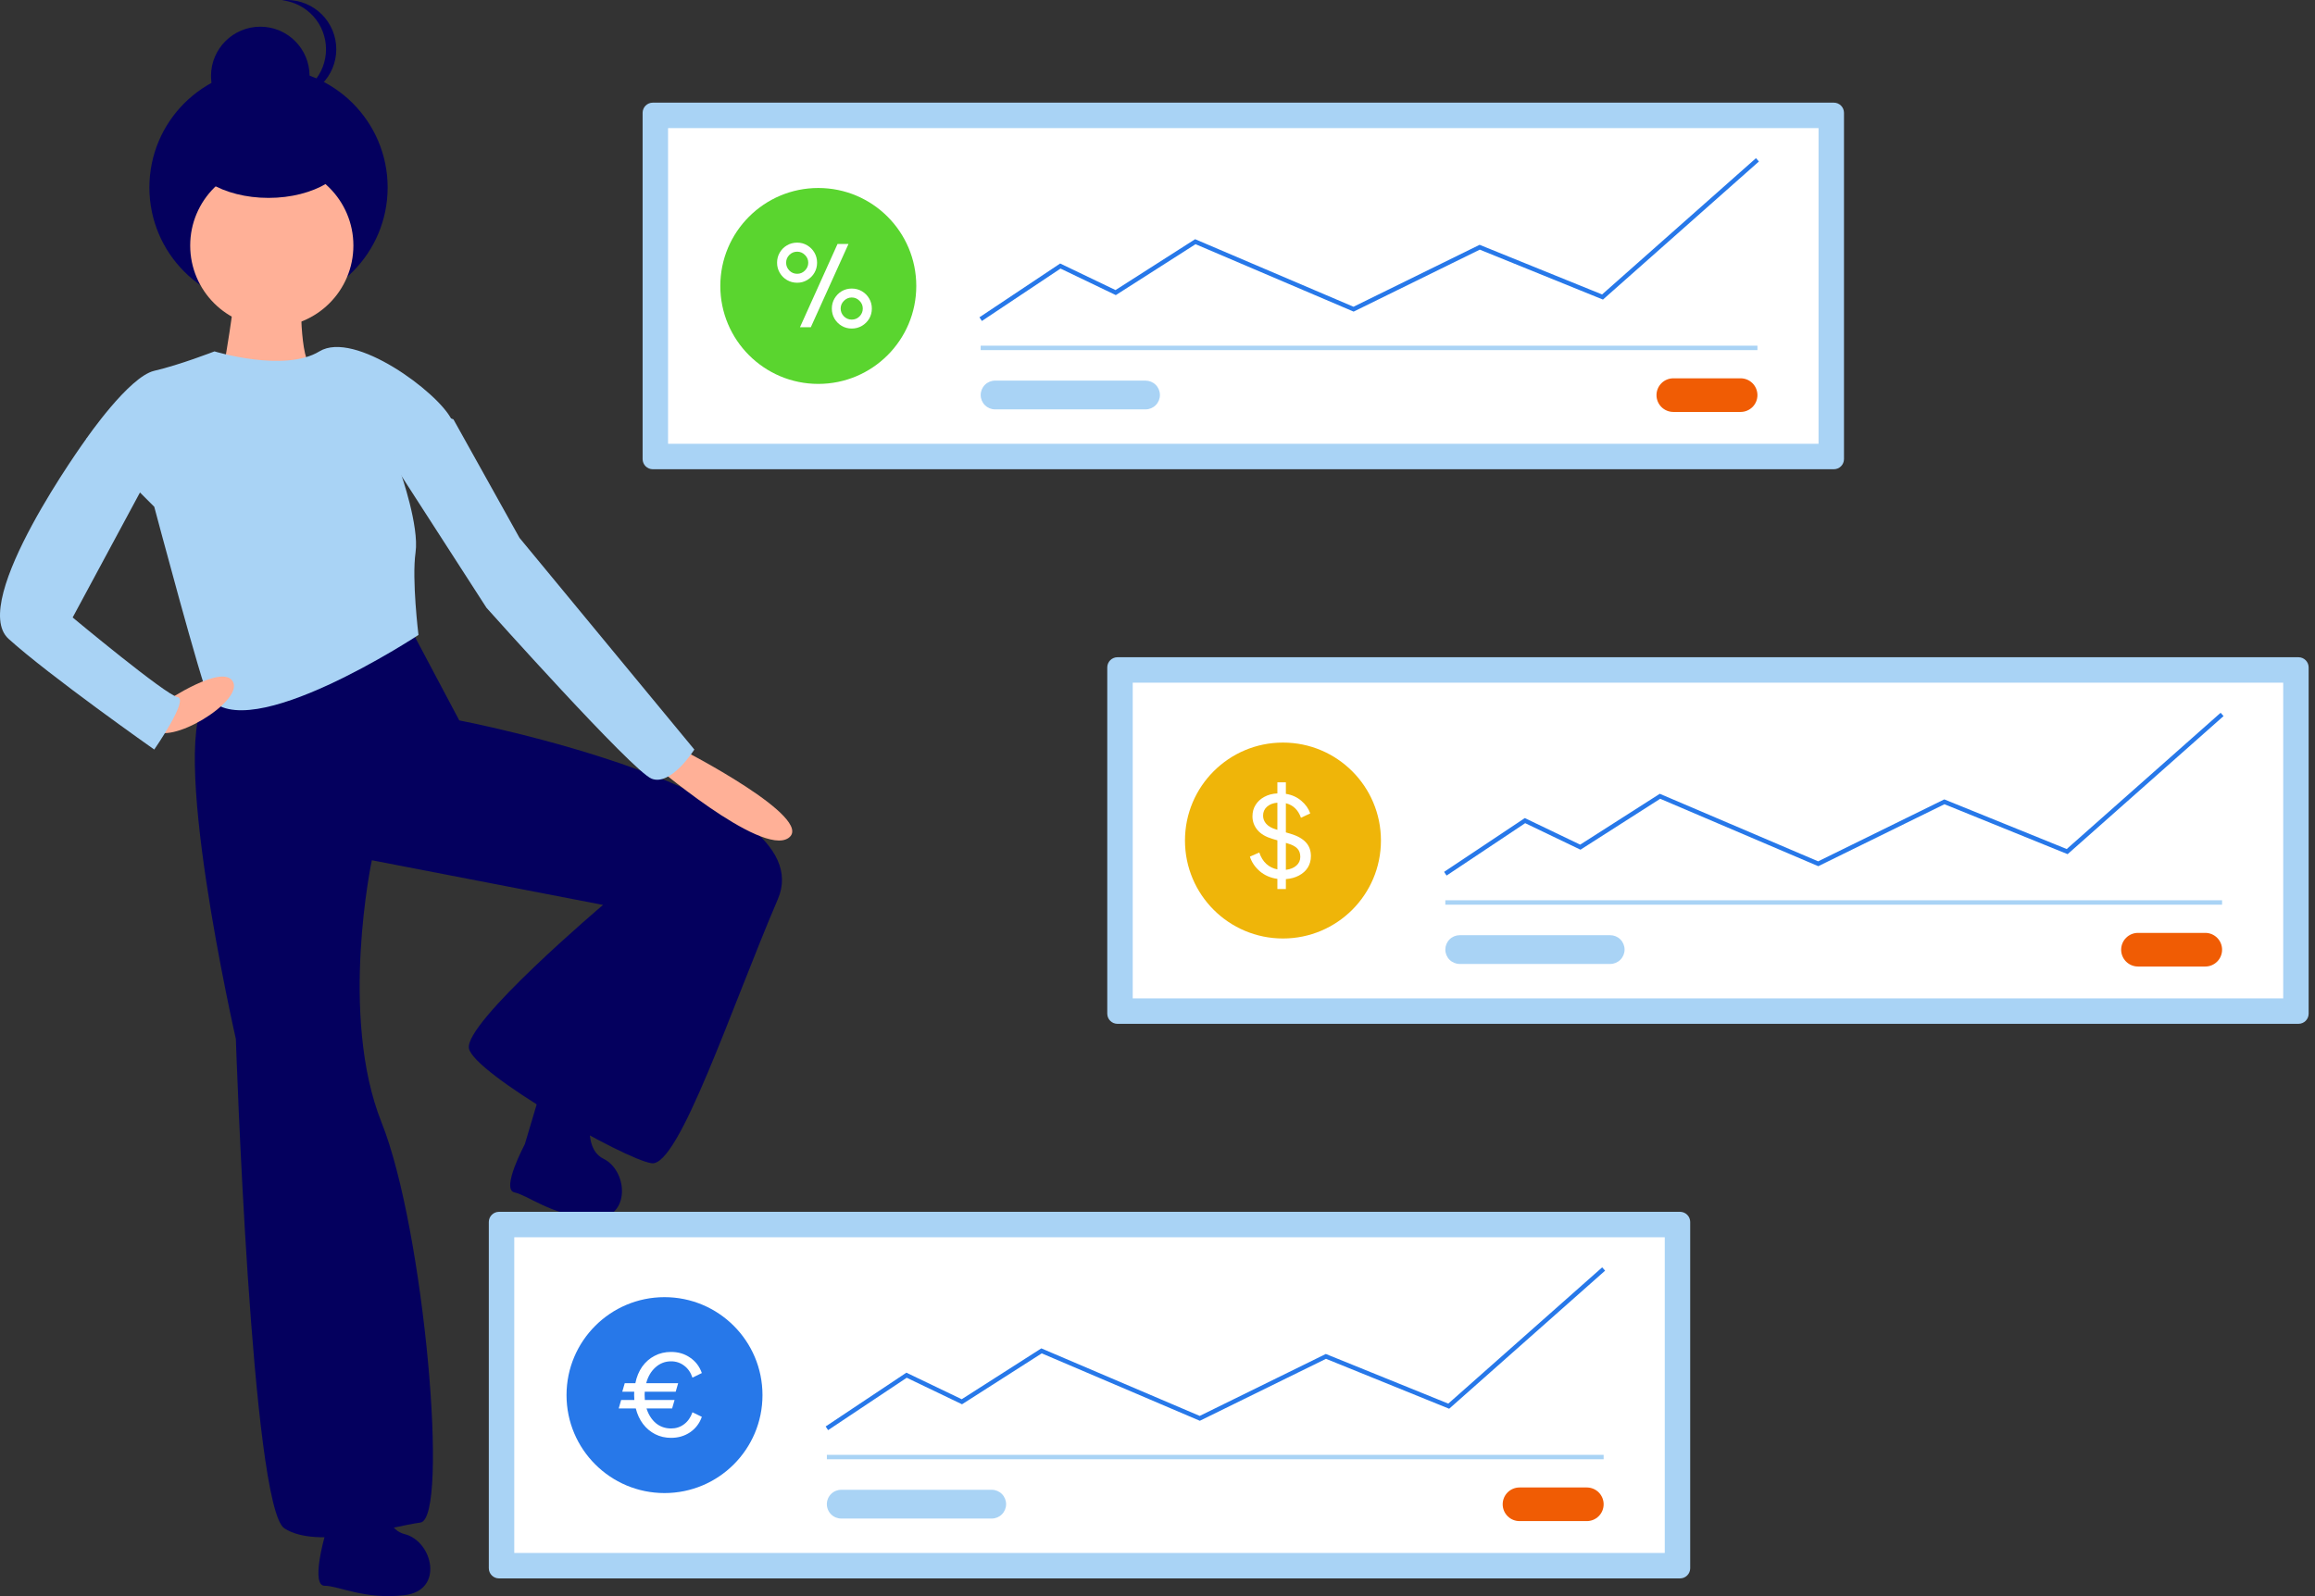 <svg width="290" height="200" viewBox="0 0 290 200" fill="none" xmlns="http://www.w3.org/2000/svg">
<rect x="0" y="0" width="290" height="200" fill="#333333" stroke="none"/>
<g clip-path="url(#clip0_9_504)">
<path d="M26.138 87.349C20.784 91.73 29.545 130.182 29.545 130.182C29.545 130.182 31.492 188.834 35.629 191.511C39.767 194.188 49.015 191.268 52.665 190.781C56.316 190.295 53.152 154.032 47.798 140.647C42.444 127.262 46.581 107.792 46.581 107.792L75.542 113.39C75.542 113.39 58.019 128.235 58.749 131.399C59.48 134.563 78.219 145.271 81.626 145.758C85.033 146.245 91.604 126.288 97.445 112.66C103.286 99.031 57.532 90.269 57.532 90.269L51.205 78.344C51.205 78.344 31.492 82.968 26.138 87.349Z" fill="#04005E"/>
<path d="M40.673 192.521C40.673 192.521 38.907 198.703 40.673 198.703C42.439 198.703 45.677 200.469 50.681 199.88C55.684 199.291 54.213 193.11 50.681 192.227C47.149 191.344 48.032 184.28 48.032 184.28C46.854 181.925 41.262 184.869 41.262 184.869L40.673 192.521Z" fill="#04005E"/>
<path d="M65.746 143.369C65.746 143.369 62.716 149.039 64.442 149.411C66.168 149.783 68.961 152.192 73.976 152.672C78.992 153.152 78.856 146.8 75.59 145.192C72.324 143.584 74.677 136.864 74.677 136.864C74.022 134.314 67.935 136.012 67.935 136.012L65.746 143.369Z" fill="#04005E"/>
<path d="M29.423 34.66C29.91 35.633 27.72 47.801 27.72 47.801L29.667 51.209C29.667 51.209 40.862 46.828 39.158 46.098C37.455 45.368 37.698 36.363 37.698 36.363C37.698 36.363 28.937 33.686 29.423 34.66Z" fill="#FFB097"/>
<path d="M33.637 38.41C41.878 38.41 48.559 31.73 48.559 23.489C48.559 15.247 41.878 8.567 33.637 8.567C25.396 8.567 18.715 15.247 18.715 23.489C18.715 31.73 25.396 38.41 33.637 38.41Z" fill="#04005E"/>
<path d="M32.608 15.694C36.018 15.694 38.782 12.929 38.782 9.519C38.782 6.109 36.018 3.345 32.608 3.345C29.198 3.345 26.433 6.109 26.433 9.519C26.433 12.929 29.198 15.694 32.608 15.694Z" fill="#04005E"/>
<path d="M35.309 12.316C35.523 12.338 35.738 12.349 35.952 12.349C36.763 12.349 37.566 12.19 38.315 11.879C39.064 11.569 39.745 11.114 40.319 10.541C40.892 9.967 41.347 9.287 41.657 8.538C41.967 7.788 42.127 6.985 42.127 6.175C42.127 5.364 41.967 4.561 41.657 3.812C41.347 3.063 40.892 2.382 40.319 1.808C39.745 1.235 39.064 0.78 38.315 0.47C37.566 0.16 36.763 -2.41655e-08 35.952 0C35.738 5.52496e-05 35.523 0.011 35.309 0.033C36.827 0.192 38.232 0.908 39.254 2.042C40.275 3.176 40.841 4.648 40.841 6.175C40.841 7.701 40.275 9.173 39.254 10.307C38.232 11.441 36.827 12.157 35.309 12.316V12.316Z" fill="#04005E"/>
<path d="M34.047 40.987C39.693 40.987 44.269 36.411 44.269 30.766C44.269 25.12 39.693 20.544 34.047 20.544C28.402 20.544 23.826 25.12 23.826 30.766C23.826 36.411 28.402 40.987 34.047 40.987Z" fill="#FFB097"/>
<path d="M19.323 46.463C16.16 47.193 10.806 54.981 10.806 54.981L19.323 63.499C19.323 63.499 25.408 86.376 26.138 87.349C30.921 93.727 52.422 79.561 52.422 79.561C52.422 79.561 51.57 72.625 52.057 69.218C52.525 65.941 50.231 59.362 50.231 59.362C50.231 59.362 58.263 55.954 56.559 52.547C54.855 49.14 44.391 41.352 40.01 44.029C35.629 46.706 26.868 44.029 26.868 44.029C26.868 44.029 22.487 45.733 19.323 46.463Z" fill="#A9D3F5"/>
<path d="M81.504 95.502C81.504 95.502 95.376 107.427 98.784 104.994C102.191 102.56 85.642 94.042 85.642 94.042L81.504 95.502Z" fill="#FFB097"/>
<path d="M19.202 91.365C21.149 93.555 30.397 87.958 29.211 85.472C28.026 82.986 20.662 87.958 20.662 87.958C20.662 87.958 17.255 89.174 19.202 91.365Z" fill="#FFB097"/>
<path d="M19.323 58.388L9.102 77.371C9.102 77.371 20.784 87.106 22.244 87.349C23.704 87.593 19.323 93.92 19.323 93.92C19.323 93.92 6.181 84.672 1.071 80.048C-4.04 75.424 10.806 54.981 10.806 54.981L15.186 52.304L19.323 58.388Z" fill="#A9D3F5"/>
<path d="M49.014 57.658L60.94 76.154C60.94 76.154 79.192 96.597 81.626 97.571C84.06 98.544 86.98 93.92 86.98 93.92L65.077 67.393L56.802 52.547L53.639 51.33L49.014 57.658Z" fill="#A9D3F5"/>
<path d="M33.637 24.796C39.321 24.796 43.928 22.031 43.928 18.621C43.928 15.211 39.321 12.447 33.637 12.447C27.953 12.447 23.346 15.211 23.346 18.621C23.346 22.031 27.953 24.796 33.637 24.796Z" fill="#04005E"/>
<path d="M62.507 151.845C62.169 151.845 61.846 151.98 61.608 152.218C61.369 152.457 61.235 152.78 61.234 153.117V196.507C61.235 196.844 61.369 197.168 61.608 197.406C61.846 197.645 62.169 197.779 62.507 197.779H210.459C210.796 197.779 211.119 197.645 211.358 197.406C211.596 197.168 211.731 196.844 211.731 196.507V153.117C211.731 152.78 211.596 152.457 211.358 152.218C211.119 151.98 210.796 151.845 210.459 151.845L62.507 151.845Z" fill="#A9D3F5"/>
<path d="M64.422 194.591H208.543V155.033H64.422V194.591Z" fill="white"/>
<path d="M190.351 186.385C190.074 186.384 189.8 186.439 189.544 186.544C189.288 186.65 189.056 186.805 188.86 187.001C188.664 187.197 188.508 187.429 188.402 187.685C188.296 187.941 188.241 188.215 188.241 188.492C188.241 188.769 188.296 189.043 188.402 189.299C188.508 189.555 188.664 189.787 188.86 189.983C189.056 190.179 189.288 190.334 189.544 190.44C189.8 190.545 190.074 190.6 190.351 190.599H198.781C199.339 190.599 199.875 190.377 200.271 189.982C200.666 189.587 200.888 189.051 200.888 188.492C200.888 187.933 200.666 187.397 200.271 187.002C199.875 186.607 199.339 186.385 198.781 186.385H190.351Z" fill="#F05C04"/>
<path d="M200.888 182.297H103.582V182.851H200.888V182.297Z" fill="#A9D3F5"/>
<path d="M83.243 187.086C90.021 187.086 95.516 181.591 95.516 174.812C95.516 168.033 90.021 162.538 83.243 162.538C76.464 162.538 70.969 168.033 70.969 174.812C70.969 181.591 76.464 187.086 83.243 187.086Z" fill="#2778E9"/>
<path d="M103.736 179.201L103.429 178.74L113.54 171.999L120.474 175.327L130.447 168.955L150.287 177.418L166.086 169.657L181.427 175.877L200.704 158.803L201.072 159.218L181.537 176.52L166.107 170.264L150.303 178.028L130.499 169.58L120.512 175.961L113.585 172.636L103.736 179.201Z" fill="#2778E9"/>
<path d="M105.384 186.675C105.148 186.674 104.913 186.721 104.694 186.811C104.475 186.901 104.276 187.034 104.109 187.202C103.941 187.369 103.808 187.568 103.718 187.786C103.627 188.005 103.58 188.24 103.58 188.477C103.58 188.713 103.627 188.948 103.718 189.167C103.808 189.385 103.941 189.584 104.109 189.752C104.276 189.919 104.475 190.052 104.694 190.142C104.913 190.232 105.148 190.279 105.384 190.279H124.236C124.713 190.278 125.171 190.088 125.508 189.75C125.846 189.412 126.035 188.954 126.035 188.477C126.035 187.999 125.846 187.541 125.508 187.203C125.171 186.865 124.713 186.675 124.236 186.675H105.384Z" fill="#A9D3F5"/>
<path d="M81.772 12.863C81.435 12.863 81.112 12.998 80.873 13.236C80.635 13.475 80.501 13.798 80.5 14.135V57.525C80.501 57.862 80.635 58.186 80.873 58.424C81.112 58.663 81.435 58.797 81.772 58.797H229.725C230.062 58.797 230.385 58.663 230.624 58.424C230.862 58.186 230.996 57.862 230.997 57.525V14.135C230.996 13.798 230.862 13.475 230.624 13.236C230.385 12.998 230.062 12.863 229.725 12.863L81.772 12.863Z" fill="#A9D3F5"/>
<path d="M83.688 55.609H227.809V16.051H83.688V55.609Z" fill="white"/>
<path d="M209.617 47.403C209.058 47.403 208.522 47.625 208.127 48.02C207.732 48.415 207.51 48.951 207.51 49.51C207.51 50.069 207.732 50.605 208.127 51C208.522 51.395 209.058 51.617 209.617 51.617H218.046C218.605 51.617 219.141 51.395 219.537 51C219.932 50.605 220.154 50.069 220.154 49.51C220.154 48.951 219.932 48.415 219.537 48.02C219.141 47.625 218.605 47.403 218.046 47.403H209.617Z" fill="#F05C04"/>
<path d="M220.154 43.315H122.848V43.87H220.154V43.315Z" fill="#A9D3F5"/>
<path d="M102.508 48.104C109.287 48.104 114.782 42.609 114.782 35.83C114.782 29.051 109.287 23.556 102.508 23.556C95.73 23.556 90.234 29.051 90.234 35.83C90.234 42.609 95.73 48.104 102.508 48.104Z" fill="#5AD52F"/>
<path d="M123.002 40.219L122.695 39.758L132.806 33.017L139.74 36.345L149.713 29.973L149.848 30.03L169.552 38.436L185.351 30.675L200.693 36.895L219.97 19.821L220.338 20.236L200.803 37.538L185.373 31.282L169.569 39.046L149.765 30.598L139.778 36.978L132.851 33.653L123.002 40.219Z" fill="#2778E9"/>
<path d="M124.65 47.693C124.173 47.693 123.715 47.883 123.378 48.221C123.04 48.559 122.851 49.017 122.851 49.495C122.851 49.972 123.04 50.43 123.378 50.768C123.715 51.106 124.173 51.296 124.65 51.297H143.501C143.979 51.297 144.438 51.107 144.776 50.769C145.114 50.431 145.303 49.972 145.303 49.495C145.303 49.017 145.114 48.558 144.776 48.22C144.438 47.883 143.979 47.693 143.501 47.693H124.65Z" fill="#A9D3F5"/>
<path d="M139.98 82.354C139.643 82.354 139.319 82.489 139.081 82.727C138.842 82.966 138.708 83.289 138.708 83.626V127.016C138.708 127.353 138.842 127.677 139.081 127.915C139.319 128.154 139.643 128.288 139.98 128.288H287.932C288.269 128.288 288.593 128.154 288.831 127.915C289.07 127.677 289.204 127.353 289.204 127.016V83.626C289.204 83.289 289.07 82.966 288.831 82.727C288.593 82.489 288.269 82.354 287.932 82.354L139.98 82.354Z" fill="#A9D3F5"/>
<path d="M141.896 125.1H286.016V85.542H141.896V125.1Z" fill="white"/>
<path d="M267.825 116.894C267.266 116.894 266.73 117.116 266.335 117.511C265.939 117.906 265.717 118.442 265.717 119.001C265.717 119.56 265.939 120.096 266.335 120.491C266.73 120.886 267.266 121.108 267.825 121.108H276.254C276.813 121.108 277.349 120.886 277.744 120.491C278.139 120.096 278.361 119.56 278.361 119.001C278.361 118.442 278.139 117.906 277.744 117.511C277.349 117.116 276.813 116.894 276.254 116.894H267.825V116.894Z" fill="#F05C04"/>
<path d="M278.361 112.806H181.056V113.36H278.361V112.806Z" fill="#A9D3F5"/>
<path d="M160.716 117.595C167.495 117.595 172.99 112.1 172.99 105.321C172.99 98.542 167.495 93.047 160.716 93.047C153.937 93.047 148.442 98.542 148.442 105.321C148.442 112.1 153.937 117.595 160.716 117.595Z" fill="#EFB509"/>
<path d="M181.21 109.71L180.902 109.249L191.013 102.508L197.947 105.836L207.92 99.464L208.055 99.522L227.76 107.927L243.559 100.166L258.9 106.386L278.178 89.312L278.545 89.727L259.011 107.029L243.581 100.773L227.776 108.537L207.973 100.089L197.986 106.47L191.058 103.145L181.21 109.71Z" fill="#2778E9"/>
<path d="M182.858 117.184C182.38 117.184 181.921 117.373 181.584 117.711C181.246 118.049 181.056 118.508 181.056 118.986C181.056 119.463 181.246 119.922 181.584 120.26C181.921 120.598 182.38 120.787 182.858 120.787H201.709C202.187 120.787 202.645 120.598 202.983 120.26C203.321 119.922 203.511 119.463 203.511 118.986C203.511 118.508 203.321 118.049 202.983 117.711C202.645 117.373 202.187 117.184 201.709 117.184H182.858Z" fill="#A9D3F5"/>
<path d="M99.864 35.428C99.397 35.428 98.973 35.316 98.59 35.092C98.207 34.868 97.904 34.565 97.68 34.182C97.456 33.799 97.344 33.379 97.344 32.922C97.344 32.455 97.456 32.031 97.68 31.648C97.904 31.265 98.207 30.962 98.59 30.738C98.973 30.514 99.397 30.402 99.864 30.402C100.321 30.402 100.737 30.514 101.11 30.738C101.493 30.962 101.796 31.265 102.02 31.648C102.244 32.031 102.356 32.455 102.356 32.922C102.356 33.379 102.244 33.799 102.02 34.182C101.796 34.565 101.493 34.868 101.11 35.092C100.737 35.316 100.321 35.428 99.864 35.428ZM100.214 41L104.918 30.57H106.29L101.572 41H100.214ZM99.864 34.308C100.237 34.308 100.559 34.173 100.83 33.902C101.11 33.622 101.25 33.295 101.25 32.922C101.25 32.539 101.11 32.213 100.83 31.942C100.559 31.671 100.237 31.536 99.864 31.536C99.481 31.536 99.155 31.671 98.884 31.942C98.613 32.213 98.478 32.539 98.478 32.922C98.478 33.295 98.613 33.622 98.884 33.902C99.155 34.173 99.481 34.308 99.864 34.308ZM106.696 41.168C106.239 41.168 105.819 41.056 105.436 40.832C105.063 40.608 104.764 40.309 104.54 39.936C104.316 39.553 104.204 39.129 104.204 38.662C104.204 38.205 104.316 37.785 104.54 37.402C104.764 37.019 105.063 36.716 105.436 36.492C105.819 36.268 106.239 36.156 106.696 36.156C107.163 36.156 107.587 36.268 107.97 36.492C108.353 36.716 108.656 37.019 108.88 37.402C109.104 37.785 109.216 38.205 109.216 38.662C109.216 39.129 109.104 39.553 108.88 39.936C108.656 40.309 108.353 40.608 107.97 40.832C107.587 41.056 107.163 41.168 106.696 41.168ZM106.696 40.048C107.079 40.048 107.405 39.913 107.676 39.642C107.947 39.362 108.082 39.035 108.082 38.662C108.082 38.289 107.947 37.967 107.676 37.696C107.405 37.416 107.079 37.276 106.696 37.276C106.323 37.276 105.996 37.416 105.716 37.696C105.445 37.967 105.31 38.289 105.31 38.662C105.31 39.035 105.445 39.362 105.716 39.642C105.996 39.913 106.323 40.048 106.696 40.048Z" fill="white"/>
<path d="M160.018 111.4V110.126C159.159 110.005 158.427 109.687 157.82 109.174C157.213 108.651 156.798 108.04 156.574 107.34L157.75 106.822C157.946 107.41 158.24 107.886 158.632 108.25C159.024 108.605 159.486 108.833 160.018 108.936V105.296L159.402 105.114C158.571 104.871 157.946 104.503 157.526 104.008C157.106 103.504 156.896 102.93 156.896 102.286C156.896 101.745 157.027 101.269 157.288 100.858C157.549 100.438 157.913 100.102 158.38 99.85C158.856 99.589 159.402 99.444 160.018 99.416V98.03H161.082V99.472C161.838 99.593 162.482 99.883 163.014 100.34C163.555 100.797 163.929 101.325 164.134 101.922L162.972 102.468C162.627 101.488 161.997 100.881 161.082 100.648V104.302L161.656 104.47C162.505 104.722 163.145 105.077 163.574 105.534C164.003 105.991 164.218 106.57 164.218 107.27C164.218 107.811 164.087 108.292 163.826 108.712C163.565 109.123 163.196 109.454 162.72 109.706C162.253 109.958 161.707 110.107 161.082 110.154V111.4H160.018ZM159.794 103.91L160.018 103.98V100.578C159.467 100.625 159.029 100.797 158.702 101.096C158.385 101.385 158.226 101.754 158.226 102.202C158.226 102.594 158.361 102.939 158.632 103.238C158.903 103.537 159.29 103.761 159.794 103.91ZM161.348 105.702L161.082 105.618V108.992C161.633 108.927 162.071 108.749 162.398 108.46C162.725 108.171 162.888 107.807 162.888 107.368C162.888 106.929 162.762 106.579 162.51 106.318C162.258 106.057 161.871 105.851 161.348 105.702Z" fill="white"/>
<path d="M77.504 176.486L77.812 175.422H79.464C79.445 175.217 79.436 175.007 79.436 174.792C79.436 174.652 79.441 174.517 79.45 174.386H77.952L78.26 173.322H79.59C79.749 172.529 80.033 171.838 80.444 171.25C80.864 170.662 81.382 170.209 81.998 169.892C82.614 169.565 83.305 169.402 84.07 169.402C84.975 169.402 85.769 169.64 86.45 170.116C87.141 170.583 87.631 171.227 87.92 172.048L86.744 172.622C86.529 171.978 86.184 171.479 85.708 171.124C85.232 170.76 84.686 170.578 84.07 170.578C83.323 170.578 82.67 170.83 82.11 171.334C81.55 171.838 81.163 172.501 80.948 173.322H84.952L84.644 174.386H80.766C80.757 174.517 80.752 174.652 80.752 174.792C80.752 175.007 80.761 175.217 80.78 175.422H84.504L84.196 176.486H80.99C81.233 177.251 81.62 177.863 82.152 178.32C82.693 178.768 83.333 178.992 84.07 178.992C84.686 178.992 85.227 178.815 85.694 178.46C86.17 178.105 86.52 177.606 86.744 176.962L87.92 177.536C87.631 178.348 87.141 178.992 86.45 179.468C85.759 179.935 84.966 180.168 84.07 180.168C83.342 180.168 82.675 180.014 82.068 179.706C81.471 179.398 80.962 178.969 80.542 178.418C80.131 177.867 79.833 177.223 79.646 176.486H77.504Z" fill="white"/>
</g>
<defs>
<clipPath id="clip0_9_504">
<rect width="289.204" height="200" fill="white"/>
</clipPath>
</defs>
</svg>
